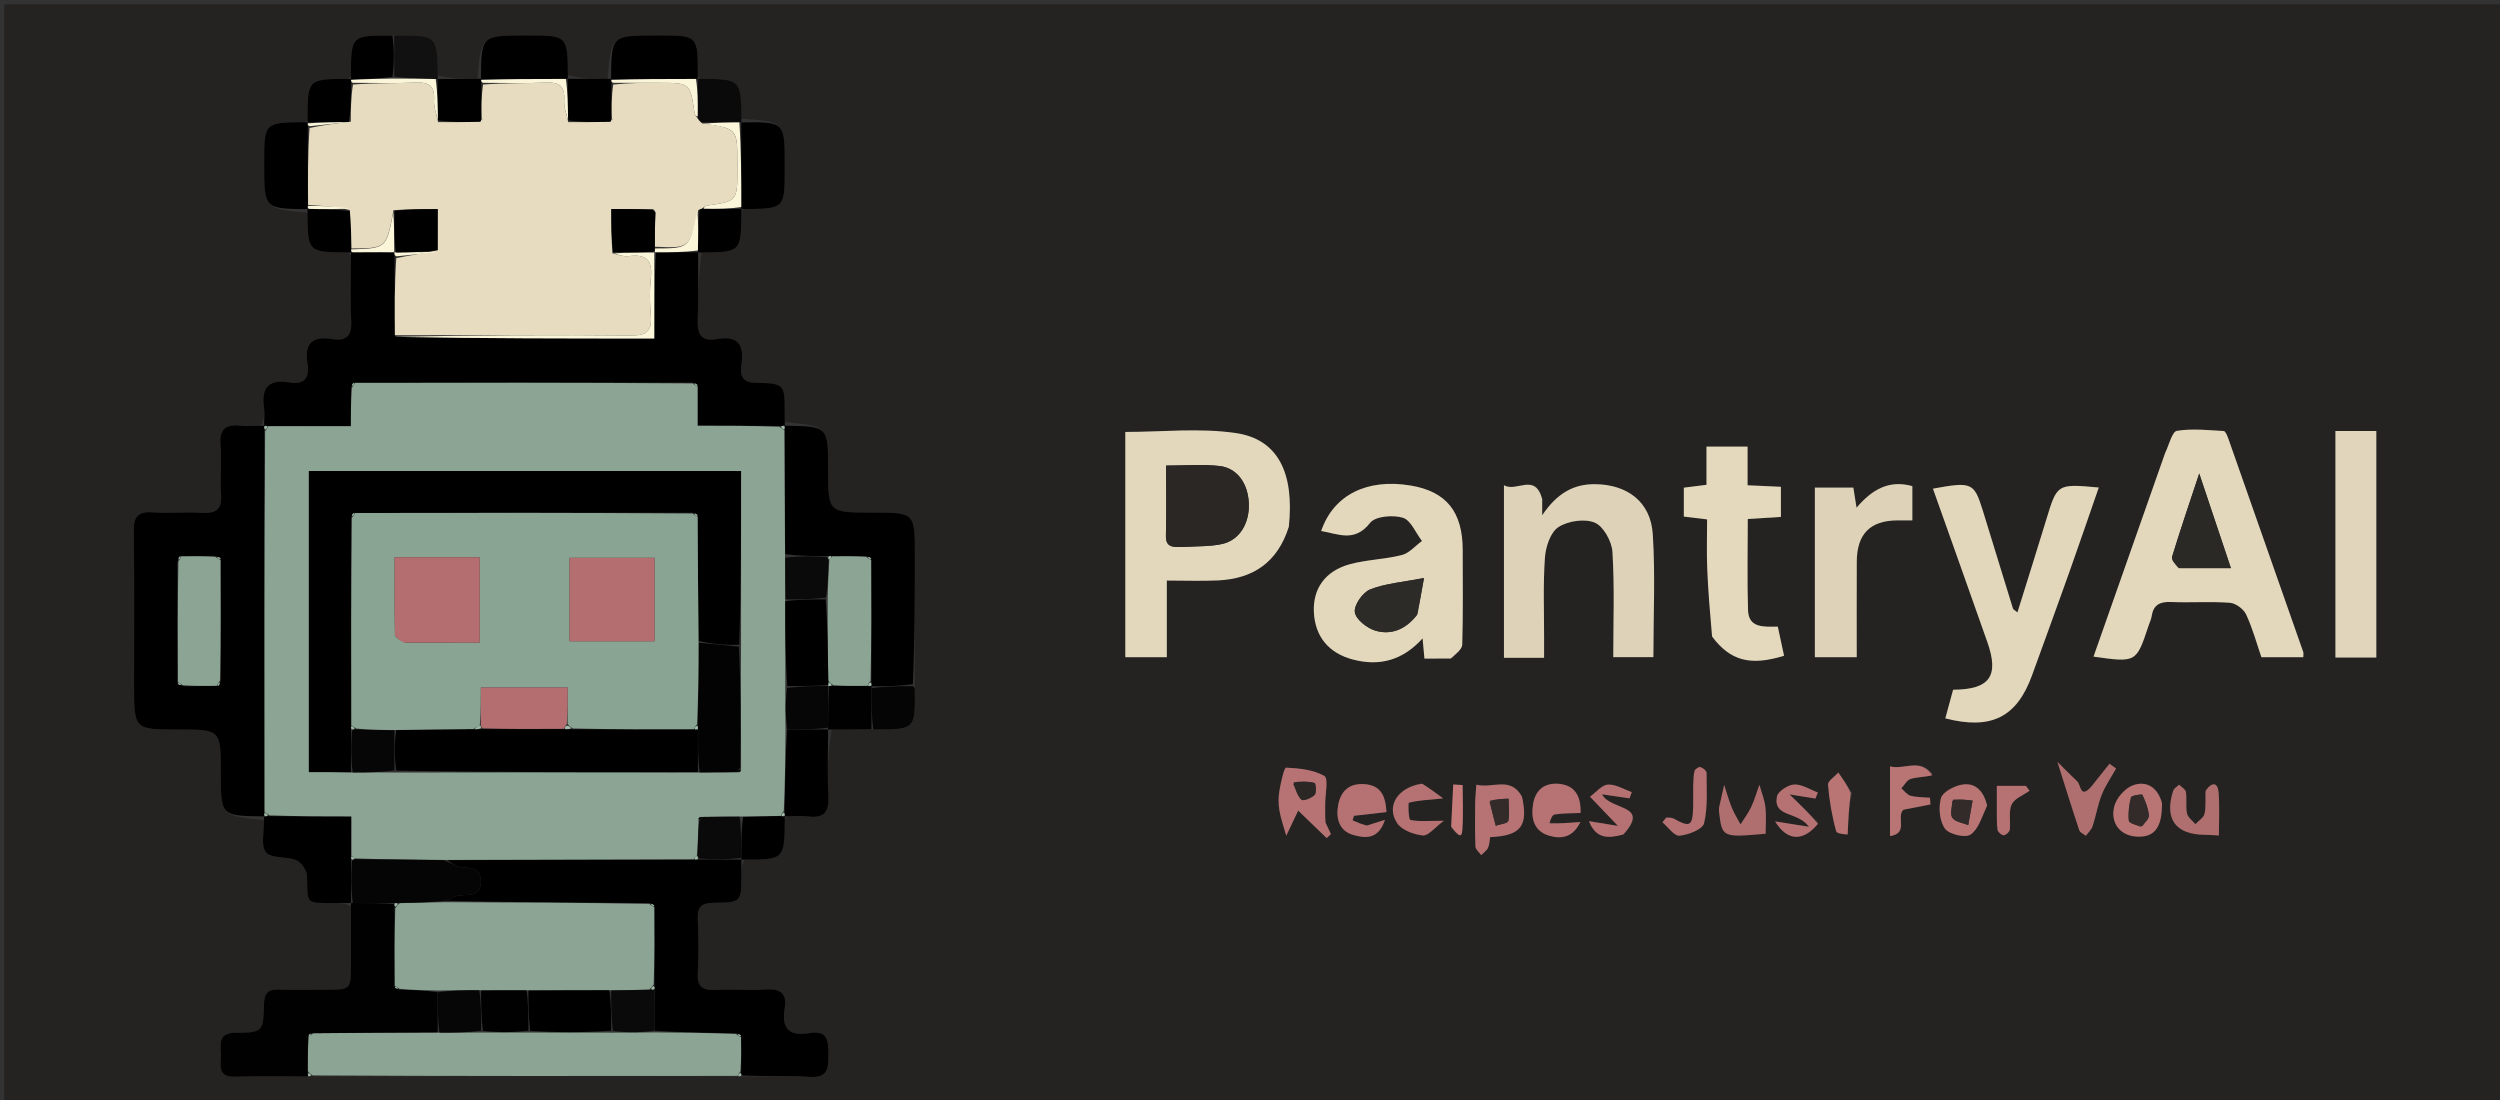 <svg version="1.1" id="Layer_1" xmlns="http://www.w3.org/2000/svg" xmlns:xlink="http://www.w3.org/1999/xlink" x="0px" y="0px"
	 width="100%" viewBox="0 0 634 279" enable-background="new 0 0 634 279" xml:space="preserve">
<rect x="0" y="0" width="634" height="279" fill="#333333" stroke="none"/>
<path fill="#252321" opacity="1" stroke="none" 
	d="
M477,280 
	C318.043,280 159.587,280 1.065,280 
	C1.065,187.069 1.065,94.138 1.065,1.103 
	C212.333,1.103 423.667,1.103 634.978,1.103 
	C634.978,94.08 634.978,187.04 634.978,280 
	C582.471,280 529.985,280 477,280 
M99.052,9.01 
	C89.049,8.973 89.049,8.973 88.989,18.999 
	C88.987,19.325 88.977,19.651 88.052,19.991 
	C78.05,20.018 78.05,20.018 77.989,29.996 
	C77.987,30.322 77.978,30.648 77.053,30.99 
	C67,31.02 67,31.02 67,41.223 
	C67,41.388 67,41.553 67,41.717 
	C67,52.937 67,52.937 77.989,53.946 
	C78.025,63.954 78.025,63.954 87.994,64.011 
	C88.32,64.013 88.646,64.021 88.989,64.961 
	C88.992,70.422 88.782,75.894 89.072,81.34 
	C89.274,85.138 87.849,86.587 84.23,85.986 
	C79.236,85.158 77.116,87.072 77.982,92.176 
	C78.583,95.718 77.248,97.645 73.403,96.987 
	C68.103,96.081 66.187,98.361 66.964,103.499 
	C67.183,104.953 66.974,106.472 66.044,107.985 
	C64.382,107.99 62.701,108.157 61.061,107.967 
	C57.251,107.525 55.582,108.799 55.925,112.91 
	C56.268,117.036 55.766,121.231 56.067,125.365 
	C56.35,129.243 54.763,130.287 51.158,130.059 
	C47.02,129.798 42.836,130.224 38.701,129.933 
	C34.911,129.668 33.87,131.093 33.925,134.772 
	C34.119,147.734 34,160.701 34,173.666 
	C34,185.001 34,185.001 45.098,185.001 
	C56,185.001 56,185.001 56,196.032 
	C56,206.909 56,206.909 66.985,207.956 
	C67.039,210.756 66.06,214.381 67.446,216.12 
	C68.766,217.777 72.707,217.109 75.196,218.168 
	C76.469,218.71 77.841,220.779 77.872,222.186 
	C78.033,229.549 77.371,228.964 85.032,229 
	C86.352,229.007 87.672,229.006 88.996,229.945 
	C88.997,234.764 89,239.583 88.998,244.403 
	C88.994,250.989 88.992,250.991 82.638,250.997 
	C78.65,251.001 74.657,251.117 70.674,250.962 
	C67.815,250.851 67.012,252.065 66.941,254.791 
	C66.763,261.628 66.642,261.88 59.759,261.907 
	C55.442,261.924 55.887,264.554 56.026,267.197 
	C56.16,269.743 54.778,273.196 59.661,273.043 
	C65.803,272.85 71.957,272.983 78.532,272.944 
	C78.532,272.944 78.942,272.82 79.878,272.959 
	C115.601,272.921 151.325,272.882 187.476,272.971 
	C187.476,272.971 187.923,272.983 188.87,272.992 
	C194.357,272.995 199.864,272.711 205.324,273.091 
	C209.764,273.399 210.093,271.168 210.078,267.706 
	C210.063,264.208 210.085,261.17 205.248,262.005 
	C200.217,262.873 198.116,260.895 198.987,255.786 
	C199.607,252.149 198.136,250.67 194.32,250.931 
	C190.017,251.226 185.672,250.853 181.358,251.047 
	C178.228,251.187 176.777,250.287 176.946,246.878 
	C177.177,242.234 177.149,237.564 176.953,232.916 
	C176.822,229.789 178.12,228.974 181.058,228.94 
	C188,228.858 187.999,228.725 188.002,221.993 
	C188.002,220.662 188.002,219.332 188.925,218.002 
	C198.927,218 198.927,218 199.017,208.022 
	C199.02,207.696 199.035,207.37 199.961,207.017 
	C201.604,207.012 203.272,206.821 204.885,207.037 
	C209.079,207.601 210.298,205.788 210.079,201.759 
	C209.775,196.19 210.005,190.592 210.918,185.001 
	C214.276,184.982 217.633,184.962 221.914,184.983 
	C232.1,185.039 232.1,185.039 231.983,174.969 
	C231.979,174.642 231.957,174.316 231.98,173.054 
	C231.987,162.272 231.997,151.49 232.001,140.708 
	C232.005,129.999 232.002,129.999 221.318,129.999 
	C210.002,129.999 210.002,129.999 210.002,118.927 
	C210.002,108.107 210.002,108.107 199.018,107.039 
	C199.013,106.212 199.004,105.384 199.003,104.557 
	C198.992,97.431 198.996,97.21 191.675,97.085 
	C187.833,97.02 187.674,94.844 188.046,92.248 
	C188.759,87.271 186.969,85.074 181.841,85.991 
	C177.718,86.728 176.767,84.646 176.938,80.913 
	C177.196,75.298 177.023,69.663 177.951,64.012 
	C187.92,63.978 187.92,63.978 188.011,54.011 
	C188.014,53.685 188.028,53.359 188.954,53.011 
	C199.003,52.973 199.003,52.973 199.003,42.785 
	C199.003,42.456 199.003,42.126 199.003,41.797 
	C199.003,30.892 199.003,30.892 188.028,30.109 
	C187.933,20.113 187.933,20.113 177.946,19.975 
	C177.618,19.971 177.291,19.952 176.988,19.025 
	C177.033,8.999 177.033,8.999 167.258,8.999 
	C166.929,8.999 166.599,8.999 166.27,8.999 
	C155.062,8.999 155.062,8.999 154.066,19.99 
	C150.722,19.98 147.379,19.97 144.014,19.042 
	C143.974,8.999 143.974,8.999 133.773,8.999 
	C133.608,8.999 133.443,8.999 133.278,8.999 
	C122.061,8.999 122.061,8.999 121.067,19.99 
	C117.729,20.013 114.392,20.036 111.031,19.124 
	C110.93,8.917 110.93,8.917 100.459,9.026 
	C100.296,9.028 100.132,9.034 99.052,9.01 
M548.952,115.321 
	C542.947,132.367 536.943,149.413 530.916,166.52 
	C541.769,168.057 541.769,168.057 544.89,158.631 
	C545.151,157.843 545.539,157.076 545.661,156.268 
	C546.096,153.396 547.734,152.555 550.543,152.669 
	C555.529,152.872 560.547,152.5 565.515,152.866 
	C566.986,152.975 568.976,154.452 569.614,155.822 
	C571.267,159.366 572.299,163.2 573.495,166.673 
	C577.352,166.673 580.728,166.673 584.116,166.673 
	C584.116,166.006 584.206,165.648 584.104,165.356 
	C577.797,147.338 571.48,129.324 565.137,111.319 
	C564.874,110.573 564.386,109.336 563.946,109.311 
	C559.98,109.084 555.929,108.636 552.067,109.263 
	C550.844,109.462 550.115,112.702 548.952,115.321 
M326.926,133.205 
	C328.276,119.871 324.078,111.378 313.374,109.817 
	C304.199,108.48 294.674,109.54 285.377,109.54 
	C285.377,128.68 285.377,147.712 285.377,166.674 
	C288.936,166.674 292.164,166.674 295.906,166.674 
	C295.906,160.106 295.906,153.862 295.906,147.229 
	C300.58,147.229 304.733,147.389 308.871,147.195 
	C317.72,146.781 323.977,142.693 326.926,133.205 
M502.647,128.826 
	C500.618,122.393 499.953,122.118 490.194,123.927 
	C494.812,136.938 499.436,149.88 503.995,162.845 
	C507.025,171.462 504.625,174.859 495.305,174.918 
	C494.657,177.3 493.993,179.74 493.33,182.178 
	C505.003,185.189 511.472,181.86 515.317,171.283 
	C518.49,162.552 521.674,153.824 524.789,145.071 
	C527.308,137.994 529.731,130.883 532.25,123.633 
	C521.666,122.67 521.701,122.68 518.953,131.715 
	C516.578,139.523 514.112,147.304 511.622,155.303 
	C510.959,154.747 510.567,154.585 510.486,154.326 
	C507.928,146.089 505.4,137.842 502.647,128.826 
M368.353,167.01 
	C369.217,165.828 370.794,164.667 370.828,163.462 
	C371.052,155.477 370.953,147.484 370.942,139.493 
	C370.929,129.777 366.799,124.655 357.774,123.134 
	C346.693,121.268 338.165,125.513 335.049,134.661 
	C339.436,135.419 343.544,137.612 347.449,132.602 
	C348.766,130.913 353.246,130.533 355.754,131.293 
	C357.782,131.907 359.021,135.129 360.61,137.195 
	C358.921,138.424 357.391,140.277 355.51,140.757 
	C351.185,141.86 346.583,141.911 342.288,143.093 
	C336.025,144.818 332.938,149.322 333.195,155.172 
	C333.469,161.428 336.966,165.656 343.147,167.271 
	C349.95,169.049 355.811,167.4 360.766,161.893 
	C360.952,163.919 361.081,165.34 361.234,167.013 
	C363.458,167.013 365.439,167.013 368.353,167.01 
M391.1,126.18 
	C389.242,119.786 384.665,124.911 381.405,123.062 
	C381.405,138.151 381.405,152.38 381.405,166.816 
	C384.784,166.816 387.893,166.816 391.58,166.816 
	C391.58,165.09 391.577,163.469 391.581,161.848 
	C391.6,155.025 391.308,148.179 391.796,141.389 
	C391.992,138.661 393.203,134.976 395.213,133.673 
	C397.637,132.102 401.879,131.47 404.442,132.549 
	C406.652,133.479 408.751,137.308 408.917,139.979 
	C409.467,148.87 409.125,157.818 409.125,166.651 
	C413.014,166.651 416.238,166.651 419.301,166.651 
	C419.301,155.987 419.81,145.665 419.139,135.421 
	C418.605,127.249 412.675,122.877 404.54,122.787 
	C398.981,122.726 394.817,125.166 391.101,130.667 
	C391.101,128.523 391.101,127.746 391.1,126.18 
M434.343,161.773 
	C438.804,167.595 443.9,168.943 452.435,166.298 
	C451.91,163.85 451.376,161.362 450.85,158.91 
	C447.097,158.976 443.438,159.235 443.299,154.705 
	C443.065,147.092 443.235,139.466 443.235,131.617 
	C446.31,131.424 448.926,131.26 451.637,131.09 
	C451.637,128.498 451.637,126.099 451.637,123.452 
	C448.772,123.32 446.182,123.201 443.186,123.063 
	C443.186,119.585 443.186,116.49 443.186,113.265 
	C439.533,113.265 436.331,113.265 432.763,113.265 
	C432.763,116.721 432.763,119.835 432.763,122.946 
	C430.632,123.216 428.868,123.44 427.019,123.674 
	C427.019,126.246 427.019,128.539 427.019,131.007 
	C428.961,131.241 430.732,131.454 432.92,131.718 
	C432.92,135.956 432.784,140.094 432.954,144.219 
	C433.184,149.83 433.649,155.431 434.343,161.773 
M592.264,146.5 
	C592.264,153.254 592.264,160.008 592.264,166.744 
	C596.18,166.744 599.429,166.744 602.634,166.744 
	C602.634,147.326 602.634,128.183 602.634,109.299 
	C599.014,109.299 595.78,109.299 592.264,109.299 
	C592.264,121.624 592.264,133.562 592.264,146.5 
M460.25,159.402 
	C460.25,161.842 460.25,164.282 460.25,166.668 
	C464.124,166.668 467.355,166.668 470.868,166.668 
	C470.868,158.348 470.836,150.382 470.878,142.416 
	C470.915,135.379 474.295,132.005 481.221,131.968 
	C482.471,131.961 483.722,131.967 484.972,131.967 
	C484.972,128.732 484.972,125.965 484.972,123.277 
	C479.033,121.619 474.719,124.162 470.82,128.749 
	C470.454,126.442 470.226,125.008 470.01,123.651 
	C466.694,123.651 463.645,123.651 460.251,123.651 
	C460.251,135.506 460.251,146.967 460.25,159.402 
M336.009,208.3 
	C336.031,206.826 336.07,205.352 336.071,203.878 
	C336.073,201.416 336.939,197.41 335.866,196.793 
	C333.087,195.195 329.461,194.827 326.141,194.677 
	C325.65,194.655 324.814,198.455 324.457,200.542 
	C324.18,202.158 324.178,203.898 324.457,205.513 
	C324.833,207.691 325.596,209.802 326.193,211.942 
	C327.085,210.065 327.978,208.188 329.221,205.572 
	C331.597,207.865 334.02,210.203 336.443,212.541 
	C336.804,212.203 337.165,211.864 337.526,211.525 
	C337.12,210.671 336.714,209.817 336.009,208.3 
M385.851,201.672 
	C382.988,196.728 378.443,200.081 374.404,198.984 
	C374.281,200.838 374.115,202.285 374.102,203.733 
	C374.068,207.387 374.021,211.044 374.178,214.691 
	C374.211,215.434 375.117,216.139 375.621,216.861 
	C376.218,216.254 377.015,215.74 377.359,215.013 
	C377.753,214.182 377.745,213.16 377.901,212.286 
	C385.647,211.972 387.63,209.507 385.851,201.672 
M392.659,208.525 
	C393.187,207.837 393.636,206.652 394.259,206.552 
	C396.327,206.219 398.458,206.276 400.831,206.172 
	C400.959,201.803 399.345,199.172 395.406,198.784 
	C391.795,198.429 389.337,200.251 388.768,204.041 
	C388.219,207.696 389.058,210.854 392.971,211.965 
	C396.083,212.85 398.948,212.302 400.783,208.463 
	C397.768,208.697 395.502,208.872 392.659,208.525 
M346.272,209.477 
	C345.187,208.996 344.103,208.514 343.018,208.033 
	C343.133,207.649 343.247,207.266 343.362,206.883 
	C346.047,206.578 348.733,206.274 351.609,205.948 
	C351.393,201.797 350.149,199.11 345.924,198.849 
	C342.073,198.611 339.975,200.706 339.344,204.224 
	C338.731,207.644 339.663,210.803 343.315,211.785 
	C346.187,212.556 349.569,213.011 351.224,207.908 
	C349.334,208.515 348.199,208.879 346.272,209.477 
M559.276,200.945 
	C559.239,202.768 559.47,204.653 559.06,206.388 
	C558.824,207.391 557.554,208.149 556.749,209.018 
	C556.009,208.114 554.842,207.303 554.624,206.288 
	C554.248,204.539 554.623,202.638 554.347,200.853 
	C554.241,200.161 553.224,199.609 552.621,198.994 
	C552.105,199.509 551.312,199.935 551.114,200.552 
	C548.825,207.698 551.728,211.665 559.176,211.704 
	C560.133,211.709 561.09,211.799 562.705,211.885 
	C562.705,208.051 562.929,204.439 562.626,200.873 
	C562.424,198.494 561.016,198.15 559.276,200.945 
M490.215,196.294 
	C486.992,192.083 482.946,195.307 479.305,194.357 
	C479.305,200.653 479.305,206.215 479.305,212.034 
	C484.158,211.302 480.777,207.135 482.715,205.346 
	C484.928,204.913 487.246,204.461 489.563,204.008 
	C489.522,203.441 489.481,202.875 489.441,202.308 
	C487.793,202.162 486.095,202.207 484.516,201.796 
	C483.636,201.567 482.954,200.577 482.183,199.931 
	C482.954,199.103 483.588,197.833 484.524,197.545 
	C486.21,197.027 488.076,197.097 490.215,196.294 
M530.248,199.667 
	C527.522,202.78 527.748,199.046 526.79,198.151 
	C525.353,196.811 523.98,195.402 521.76,193.214 
	C523.934,200.08 525.558,205.337 527.307,210.552 
	C527.504,211.141 528.407,211.494 528.983,211.956 
	C529.569,211.137 530.396,210.398 530.696,209.485 
	C531.555,206.875 531.98,204.107 532.994,201.568 
	C533.928,199.232 535.404,197.112 536.641,194.897 
	C536.086,194.494 535.53,194.092 534.974,193.689 
	C533.531,195.481 532.088,197.273 530.248,199.667 
M435.943,206.223 
	C436.734,212.402 436.734,212.402 447.759,211.438 
	C447.759,209.217 447.962,206.914 447.697,204.665 
	C447.471,202.746 446.708,200.89 446.182,199.006 
	C445.502,200.897 444.951,202.849 444.101,204.66 
	C443.375,206.21 442.306,207.599 441.389,209.059 
	C440.635,207.63 439.76,206.25 439.156,204.76 
	C438.404,202.903 437.876,200.956 437.251,199.047 
	C436.814,200.974 436.376,202.899 435.946,204.827 
	C435.911,204.985 435.942,205.158 435.943,206.223 
M461.126,208.513 
	C458.916,206.376 456.706,204.239 453.833,201.462 
	C456.316,201.86 458.356,202.188 460.397,202.515 
	C460.6,201.999 460.804,201.484 461.007,200.968 
	C459,200.228 456.96,198.853 454.994,198.951 
	C453.428,199.028 450.87,200.701 450.625,202.015 
	C449.63,207.351 455.858,205.665 458.738,209.661 
	C455.198,209.103 452.881,208.737 450.159,208.307 
	C453.253,213.339 457.252,213.516 461.126,208.513 
M411.981,211.447 
	C418.62,203.909 408.445,205.642 406.268,201.436 
	C409.205,201.866 411.227,202.163 413.249,202.459 
	C413.439,201.934 413.629,201.409 413.819,200.884 
	C411.798,200.181 409.736,198.848 407.769,198.976 
	C406.194,199.077 404.734,200.953 403.223,202.042 
	C405.365,204.281 407.506,206.52 410.303,209.444 
	C407.807,209.038 405.651,208.687 402.953,208.248 
	C404.81,212.905 407.979,212.605 411.981,211.447 
M548.182,203.269 
	C547.126,199.498 544.217,197.965 540.949,199.139 
	C538.93,199.864 536.738,202.351 536.189,204.456 
	C535.072,208.738 537.735,211.878 541.698,212.152 
	C546.313,212.472 548.351,209.985 548.182,203.269 
M503.903,203.892 
	C503.035,200.592 500.952,198.37 497.51,198.988 
	C495.527,199.345 492.675,200.846 492.231,202.405 
	C491.557,204.777 491.859,208.193 493.221,210.127 
	C494.242,211.577 498.367,212.561 499.712,211.661 
	C501.767,210.286 502.616,207.108 503.903,203.892 
M360.325,198.687 
	C354.525,199.618 351.418,204.38 354.315,208.743 
	C355.494,210.518 358.528,211.643 360.835,211.868 
	C362.234,212.005 363.857,209.852 366.163,208.149 
	C362.188,208.149 359.84,208.41 357.652,207.932 
	C357.209,207.835 357.039,203.627 357.313,203.557 
	C359.71,202.949 362.236,202.85 365.981,202.474 
	C364.04,201.038 362.535,199.924 360.325,198.687 
M429.393,199.803 
	C429.393,201.466 429.435,203.13 429.383,204.791 
	C429.233,209.566 428.595,209.895 424.394,207.568 
	C423.895,207.291 423.181,207.402 422.567,207.333 
	C422.242,207.734 421.916,208.134 421.591,208.535 
	C423.037,209.749 424.591,212.062 425.906,211.934 
	C428.162,211.714 431.771,210.335 432.146,208.793 
	C433.142,204.703 432.768,200.267 432.78,195.969 
	C432.781,195.462 431.856,194.73 431.224,194.529 
	C430.848,194.409 429.874,195.033 429.751,195.481 
	C429.452,196.578 429.492,197.767 429.393,199.803 
M469.725,200.97 
	C468.552,199.287 467.378,197.603 466.205,195.92 
	C465.282,196.956 463.508,198.062 463.586,199.016 
	C463.911,202.988 464.591,206.971 465.654,210.808 
	C465.853,211.528 468.402,211.596 468.561,211.636 
	C468.745,207.666 468.894,204.459 469.725,200.97 
M506.394,205.479 
	C506.43,207.141 506.332,208.823 506.576,210.455 
	C506.66,211.013 507.607,211.835 508.143,211.823 
	C508.688,211.811 509.611,210.966 509.678,210.403 
	C509.931,208.265 509.325,205.826 510.162,204.017 
	C510.871,202.485 513.126,201.669 514.698,200.535 
	C514.383,200.124 514.069,199.714 513.754,199.303 
	C511.448,199.303 509.142,199.303 506.394,199.303 
	C506.394,201.29 506.394,202.929 506.394,205.479 
M368.024,210.083 
	C370.089,212.344 370.703,212.407 370.842,210.517 
	C371.12,206.728 370.925,202.904 370.925,199.095 
	C370.129,199.043 369.333,198.991 368.537,198.939 
	C368.36,202.35 368.182,205.76 368.024,210.083 
z"/>
<path fill="#000000" opacity="1" stroke="none" 
	d="
M66.961,107.962 
	C66.974,106.472 67.183,104.953 66.964,103.499 
	C66.187,98.361 68.103,96.081 73.403,96.987 
	C77.248,97.645 78.583,95.718 77.982,92.176 
	C77.116,87.072 79.236,85.158 84.23,85.986 
	C87.849,86.587 89.274,85.138 89.072,81.34 
	C88.782,75.894 88.992,70.422 88.998,64.475 
	C89.008,63.99 89.046,63.954 89.502,63.978 
	C93.328,63.978 96.699,63.954 100.037,64.198 
	C100.048,64.641 100.091,64.816 100.058,65.454 
	C100.032,72.281 100.083,78.645 100.255,85.43 
	C122.221,85.85 144.065,85.85 165.93,85.85 
	C165.93,78.204 165.93,71.069 166.391,63.967 
	C170.222,63.987 173.591,63.974 176.979,63.98 
	C176.997,63.998 177.033,64.036 177.033,64.036 
	C177.023,69.663 177.196,75.298 176.938,80.913 
	C176.767,84.646 177.718,86.728 181.841,85.991 
	C186.969,85.074 188.759,87.271 188.046,92.248 
	C187.674,94.844 187.833,97.02 191.675,97.085 
	C198.996,97.21 198.992,97.431 199.003,104.557 
	C199.004,105.384 199.013,106.212 199.02,107.509 
	C199.022,107.98 198.998,108.002 198.752,107.987 
	C198.505,107.972 198.024,108.087 197.558,108.023 
	C190.51,107.96 183.929,107.96 176.913,107.96 
	C176.913,104.229 176.913,101.103 176.931,97.707 
	C176.641,97.321 176.333,97.205 175.558,97.027 
	C146.719,97.011 118.347,97.056 89.71,97.083 
	C89.333,97.367 89.221,97.668 89.046,98.426 
	C88.983,101.809 88.983,104.736 88.983,108.092 
	C81.554,108.092 74.767,108.092 67.739,108.034 
	C67.499,107.977 67.005,108.005 66.993,107.994 
	C66.982,107.984 66.961,107.962 66.961,107.962 
z"/>
<path fill="#000000" opacity="1" stroke="none" 
	d="
M66.96,207.038 
	C56,206.909 56,206.909 56,196.032 
	C56,185.001 56,185.001 45.098,185.001 
	C34,185.001 34,185.001 34,173.666 
	C34,160.701 34.119,147.734 33.925,134.772 
	C33.87,131.093 34.911,129.668 38.701,129.933 
	C42.836,130.224 47.02,129.798 51.158,130.059 
	C54.763,130.287 56.35,129.243 56.067,125.365 
	C55.766,121.231 56.268,117.036 55.925,112.91 
	C55.582,108.799 57.251,107.525 61.061,107.967 
	C62.701,108.157 64.382,107.99 66.502,107.973 
	C66.961,107.962 66.982,107.984 66.98,108.241 
	C66.979,108.498 67.103,108.975 67.041,109.442 
	C67.02,141.946 67.062,173.984 67.041,206.262 
	C66.978,206.502 67.004,206.996 66.993,207.007 
	C66.982,207.017 66.96,207.038 66.96,207.038 
M46.871,174.036 
	C49.587,173.998 52.304,173.959 55.568,173.956 
	C55.686,173.644 55.804,173.333 56.046,172.088 
	C56.005,162.052 55.964,152.016 55.957,141.433 
	C55.645,141.315 55.334,141.197 54.124,140.958 
	C51.408,141.004 48.692,141.05 45.443,141.062 
	C45.331,141.365 45.218,141.668 44.979,142.905 
	C45.021,152.945 45.063,162.986 45.064,173.559 
	C45.367,173.674 45.67,173.789 46.871,174.036 
z"/>
<path fill="#000000" opacity="1" stroke="none" 
	d="
M188.002,218.002 
	C188.002,219.332 188.002,220.662 188.002,221.993 
	C187.999,228.725 188,228.858 181.058,228.94 
	C178.12,228.974 176.822,229.789 176.953,232.916 
	C177.149,237.564 177.177,242.234 176.946,246.878 
	C176.777,250.287 178.228,251.187 181.358,251.047 
	C185.672,250.853 190.017,251.226 194.32,250.931 
	C198.136,250.67 199.607,252.149 198.987,255.786 
	C198.116,260.895 200.217,262.873 205.248,262.005 
	C210.085,261.17 210.063,264.208 210.078,267.706 
	C210.093,271.168 209.764,273.399 205.324,273.091 
	C199.864,272.711 194.357,272.995 188.425,272.748 
	C187.98,272.504 187.884,272.031 187.962,271.584 
	C188.002,268.418 187.962,265.699 187.94,262.707 
	C187.645,262.315 187.334,262.197 186.555,262.019 
	C179.398,261.909 172.707,261.861 166.01,261.364 
	C165.992,257.586 165.981,254.255 166.001,250.695 
	C166.034,250.468 165.921,250.021 165.983,249.555 
	C166.005,242.72 165.964,236.35 165.94,229.707 
	C165.645,229.315 165.334,229.197 164.555,229.018 
	C147.063,228.903 130.037,228.849 113.122,228.433 
	C114.43,227.715 115.613,227.111 116.823,227.051 
	C119.409,226.922 122.035,227.114 121.963,223.371 
	C121.898,219.963 119.468,220.179 117.069,219.919 
	C115.671,219.768 114.361,218.804 113.475,218.147 
	C134.633,218.031 155.327,217.973 176.245,217.973 
	C176.47,218.031 176.93,217.972 177.392,217.98 
	C181.236,217.991 184.617,217.994 187.999,217.999 
	C188,218 188.002,218.002 188.002,218.002 
z"/>
<path fill="#E3D7BC" opacity="1" stroke="none" 
	d="
M549.056,114.935 
	C550.115,112.702 550.844,109.462 552.067,109.263 
	C555.929,108.636 559.98,109.084 563.946,109.311 
	C564.386,109.336 564.874,110.573 565.137,111.319 
	C571.48,129.324 577.797,147.338 584.104,165.356 
	C584.206,165.648 584.116,166.006 584.116,166.673 
	C580.728,166.673 577.352,166.673 573.495,166.673 
	C572.299,163.2 571.267,159.366 569.614,155.822 
	C568.976,154.452 566.986,152.975 565.515,152.866 
	C560.547,152.5 555.529,152.872 550.543,152.669 
	C547.734,152.555 546.096,153.396 545.661,156.268 
	C545.539,157.076 545.151,157.843 544.89,158.631 
	C541.769,168.057 541.769,168.057 530.916,166.52 
	C536.943,149.413 542.947,132.367 549.056,114.935 
M552.935,144.074 
	C556.991,144.074 561.047,144.074 565.757,144.074 
	C563.018,135.895 560.57,128.583 557.724,120.086 
	C555.11,127.991 552.866,134.557 550.845,141.191 
	C550.611,141.957 551.615,143.101 552.935,144.074 
z"/>
<path fill="#E3D7BC" opacity="1" stroke="none" 
	d="
M326.845,133.596 
	C323.977,142.693 317.72,146.781 308.871,147.195 
	C304.733,147.389 300.58,147.229 295.906,147.229 
	C295.906,153.862 295.906,160.106 295.906,166.674 
	C292.164,166.674 288.936,166.674 285.377,166.674 
	C285.377,147.712 285.377,128.68 285.377,109.54 
	C294.674,109.54 304.199,108.48 313.374,109.817 
	C324.078,111.378 328.276,119.871 326.845,133.596 
M300.569,138.704 
	C303.713,138.48 306.942,138.63 309.981,137.942 
	C314.41,136.939 316.949,132.599 316.694,127.511 
	C316.446,122.578 313.755,118.702 309.285,118.184 
	C304.925,117.678 300.462,118.074 295.718,118.074 
	C295.718,124.222 295.817,130.031 295.678,135.834 
	C295.602,138.998 297.609,138.744 300.569,138.704 
z"/>
<path fill="#8BA493" opacity="1" stroke="none" 
	d="
M187.923,262.981 
	C187.962,265.699 188.002,268.418 187.778,271.667 
	C187.289,272.362 187.134,272.578 187.048,272.844 
	C151.325,272.882 115.601,272.921 79.32,272.721 
	C78.607,272.268 78.403,272.12 78.07,271.59 
	C78.028,268.42 78.068,265.697 78.307,262.889 
	C78.759,262.632 78.916,262.396 79.442,262.03 
	C90.269,261.909 100.63,261.854 111.445,261.866 
	C115.269,261.888 118.639,261.843 122.466,261.857 
	C126.616,261.874 130.309,261.833 134.467,261.854 
	C141.616,261.881 148.301,261.846 155.442,261.877 
	C159.27,261.9 162.643,261.856 166.015,261.812 
	C172.707,261.861 179.398,261.909 186.635,262.23 
	C187.359,262.768 187.607,262.928 187.923,262.981 
z"/>
<path fill="#E2D6BB" opacity="1" stroke="none" 
	d="
M502.757,129.211 
	C505.4,137.842 507.928,146.089 510.486,154.326 
	C510.567,154.585 510.959,154.747 511.622,155.303 
	C514.112,147.304 516.578,139.523 518.953,131.715 
	C521.701,122.68 521.666,122.67 532.25,123.633 
	C529.731,130.883 527.308,137.994 524.789,145.071 
	C521.674,153.824 518.49,162.552 515.317,171.283 
	C511.472,181.86 505.003,185.189 493.33,182.178 
	C493.993,179.74 494.657,177.3 495.305,174.918 
	C504.625,174.859 507.025,171.462 503.995,162.845 
	C499.436,149.88 494.812,136.938 490.194,123.927 
	C499.953,122.118 500.618,122.393 502.757,129.211 
z"/>
<path fill="#E3D7BC" opacity="1" stroke="none" 
	d="
M367.886,167.011 
	C365.439,167.013 363.458,167.013 361.234,167.013 
	C361.081,165.34 360.952,163.919 360.766,161.893 
	C355.811,167.4 349.95,169.049 343.147,167.271 
	C336.966,165.656 333.469,161.428 333.195,155.172 
	C332.938,149.322 336.025,144.818 342.288,143.093 
	C346.583,141.911 351.185,141.86 355.51,140.757 
	C357.391,140.277 358.921,138.424 360.61,137.195 
	C359.021,135.129 357.782,131.907 355.754,131.293 
	C353.246,130.533 348.766,130.913 347.449,132.602 
	C343.544,137.612 339.436,135.419 335.049,134.661 
	C338.165,125.513 346.693,121.268 357.774,123.134 
	C366.799,124.655 370.929,129.777 370.942,139.493 
	C370.953,147.484 371.052,155.477 370.828,163.462 
	C370.794,164.667 369.217,165.828 367.886,167.011 
M359.495,155.735 
	C359.998,152.912 360.501,150.088 361.124,146.59 
	C355.835,147.617 351.42,147.931 347.487,149.474 
	C345.598,150.215 343.34,153.45 343.582,155.239 
	C343.83,157.069 346.698,159.323 348.84,159.946 
	C352.713,161.072 356.396,159.742 359.495,155.735 
z"/>
<path fill="#DED2B8" opacity="1" stroke="none" 
	d="
M391.1,126.574 
	C391.101,127.746 391.101,128.523 391.101,130.667 
	C394.817,125.166 398.981,122.726 404.54,122.787 
	C412.675,122.877 418.605,127.249 419.139,135.421 
	C419.81,145.665 419.301,155.987 419.301,166.651 
	C416.238,166.651 413.014,166.651 409.125,166.651 
	C409.125,157.818 409.467,148.87 408.917,139.979 
	C408.751,137.308 406.652,133.479 404.442,132.549 
	C401.879,131.47 397.637,132.102 395.213,133.673 
	C393.203,134.976 391.992,138.661 391.796,141.389 
	C391.308,148.179 391.6,155.025 391.581,161.848 
	C391.577,163.469 391.58,165.09 391.58,166.816 
	C387.893,166.816 384.784,166.816 381.405,166.816 
	C381.405,152.38 381.405,138.151 381.405,123.062 
	C384.665,124.911 389.242,119.786 391.1,126.574 
z"/>
<path fill="#000000" opacity="1" stroke="none" 
	d="
M199.033,107.968 
	C210.002,108.107 210.002,108.107 210.002,118.927 
	C210.002,129.999 210.002,129.999 221.318,129.999 
	C232.002,129.999 232.005,129.999 232.001,140.708 
	C231.997,151.49 231.987,162.272 231.511,173.525 
	C227.721,174.023 224.399,174.049 221.052,174.048 
	C221.025,174.022 220.971,173.971 221.007,173.731 
	C221.043,173.491 220.926,173.02 220.987,172.553 
	C221.006,162.051 220.964,152.016 220.94,141.707 
	C220.645,141.315 220.334,141.197 219.573,141.019 
	C216.408,141.004 213.692,141.05 210.76,141.042 
	C210.542,140.987 210.097,141.04 209.637,141.03 
	C205.853,141.008 202.529,140.995 199.147,140.519 
	C199.031,129.696 198.974,119.337 198.974,108.737 
	C199.031,108.496 198.998,108.002 198.998,108.002 
	C198.998,108.002 199.022,107.98 199.033,107.968 
z"/>
<path fill="#010101" opacity="1" stroke="none" 
	d="
M78.107,262.973 
	C78.068,265.697 78.028,268.42 78.02,271.823 
	C78.051,272.502 78.105,272.975 78.105,272.975 
	C71.957,272.983 65.803,272.85 59.661,273.043 
	C54.778,273.196 56.16,269.743 56.026,267.197 
	C55.887,264.554 55.442,261.924 59.759,261.907 
	C66.642,261.88 66.763,261.628 66.941,254.791 
	C67.012,252.065 67.815,250.851 70.674,250.962 
	C74.657,251.117 78.65,251.001 82.638,250.997 
	C88.992,250.991 88.994,250.989 88.998,244.403 
	C89,239.583 88.997,234.764 88.999,229.471 
	C89.002,228.998 89.01,228.988 89.468,228.993 
	C93.311,229.007 96.695,229.017 100.036,229.265 
	C99.992,229.502 100.107,229.971 100.044,230.438 
	C100.023,237.279 100.065,243.653 100.087,250.293 
	C100.369,250.674 100.671,250.79 101.425,250.973 
	C104.915,251.094 107.953,251.147 110.994,251.64 
	C110.995,255.319 110.993,258.56 110.991,261.8 
	C100.63,261.854 90.269,261.909 79.175,262.013 
	C78.331,262.367 78.219,262.67 78.107,262.973 
z"/>
<path fill="#E5D9BD" opacity="1" stroke="none" 
	d="
M434.178,161.405 
	C433.649,155.431 433.184,149.83 432.954,144.219 
	C432.784,140.094 432.92,135.956 432.92,131.718 
	C430.732,131.454 428.961,131.241 427.019,131.007 
	C427.019,128.539 427.019,126.246 427.019,123.674 
	C428.868,123.44 430.632,123.216 432.763,122.946 
	C432.763,119.835 432.763,116.721 432.763,113.265 
	C436.331,113.265 439.533,113.265 443.186,113.265 
	C443.186,116.49 443.186,119.585 443.186,123.063 
	C446.182,123.201 448.772,123.32 451.637,123.452 
	C451.637,126.099 451.637,128.498 451.637,131.09 
	C448.926,131.26 446.31,131.424 443.235,131.617 
	C443.235,139.466 443.065,147.092 443.299,154.705 
	C443.438,159.235 447.097,158.976 450.85,158.91 
	C451.376,161.362 451.91,163.85 452.435,166.298 
	C443.9,168.943 438.804,167.595 434.178,161.405 
z"/>
<path fill="#E1D6BB" opacity="1" stroke="none" 
	d="
M592.264,146 
	C592.264,133.562 592.264,121.624 592.264,109.299 
	C595.78,109.299 599.014,109.299 602.634,109.299 
	C602.634,128.183 602.634,147.326 602.634,166.744 
	C599.429,166.744 596.18,166.744 592.264,166.744 
	C592.264,160.008 592.264,153.254 592.264,146 
z"/>
<path fill="#DED3B8" opacity="1" stroke="none" 
	d="
M460.25,158.915 
	C460.251,146.967 460.251,135.506 460.251,123.651 
	C463.645,123.651 466.694,123.651 470.01,123.651 
	C470.226,125.008 470.454,126.442 470.82,128.749 
	C474.719,124.162 479.033,121.619 484.972,123.277 
	C484.972,125.965 484.972,128.732 484.972,131.967 
	C483.722,131.967 482.471,131.961 481.221,131.968 
	C474.295,132.005 470.915,135.379 470.878,142.416 
	C470.836,150.382 470.868,158.348 470.868,166.668 
	C467.355,166.668 464.124,166.668 460.25,166.668 
	C460.25,164.282 460.25,161.842 460.25,158.915 
z"/>
<path fill="#000000" opacity="1" stroke="none" 
	d="
M88.997,229.003 
	C87.672,229.006 86.352,229.007 85.032,229 
	C77.371,228.964 78.033,229.549 77.872,222.186 
	C77.841,220.779 76.469,218.71 75.196,218.168 
	C72.707,217.109 68.766,217.777 67.446,216.12 
	C66.06,214.381 67.039,210.756 66.973,207.497 
	C66.96,207.038 66.982,207.017 67.24,207.02 
	C67.497,207.023 67.978,206.908 68.444,206.973 
	C75.497,207.038 82.085,207.038 89.115,207.038 
	C89.115,210.772 89.115,213.9 89.055,217.244 
	C88.994,217.46 89.036,217.908 89.026,218.371 
	C89.014,222.219 89.012,225.604 89.01,228.988 
	C89.01,228.988 89.002,228.998 88.997,229.003 
z"/>
<path fill="#000000" opacity="1" stroke="none" 
	d="
M188.055,31.041 
	C199.003,30.892 199.003,30.892 199.003,41.797 
	C199.003,42.126 199.003,42.456 199.003,42.785 
	C199.003,52.973 199.003,52.973 188.477,53.005 
	C187.999,52.998 187.962,52.962 187.986,52.496 
	C187.99,45.036 187.969,38.042 187.976,31.062 
	C188.004,31.077 188.055,31.041 188.055,31.041 
z"/>
<path fill="#000000" opacity="1" stroke="none" 
	d="
M154.975,19.971 
	C155.062,8.999 155.062,8.999 166.27,8.999 
	C166.599,8.999 166.929,8.999 167.258,8.999 
	C177.033,8.999 177.033,8.999 176.958,19.508 
	C176.928,19.991 176.959,20.045 176.494,20.019 
	C169.034,20.011 162.04,20.029 155.029,20.027 
	C155.011,20.008 154.975,19.971 154.975,19.971 
z"/>
<path fill="#000000" opacity="1" stroke="none" 
	d="
M77.971,53.027 
	C67,52.937 67,52.937 67,41.717 
	C67,41.553 67,41.388 67,41.223 
	C67,31.02 67,31.02 77.531,31 
	C78.009,31.01 78.046,31.046 78.028,31.286 
	C78.009,31.526 78.14,31.989 78.061,32.452 
	C78.034,39.28 78.086,45.645 78.073,52.242 
	C78.008,52.474 78.045,52.954 78.027,52.973 
	C78.008,52.991 77.971,53.027 77.971,53.027 
z"/>
<path fill="#000000" opacity="1" stroke="none" 
	d="
M121.975,19.971 
	C122.061,8.999 122.061,8.999 133.278,8.999 
	C133.443,8.999 133.608,8.999 133.773,8.999 
	C143.974,8.999 143.974,8.999 144.007,19.52 
	C143.999,19.997 143.965,20.036 143.499,20.014 
	C136.037,20.01 129.042,20.028 122.029,20.027 
	C122.011,20.008 121.975,19.971 121.975,19.971 
z"/>
<path fill="#000000" opacity="1" stroke="none" 
	d="
M210.007,185.006 
	C210.005,190.592 209.775,196.19 210.079,201.759 
	C210.298,205.788 209.079,207.601 204.885,207.037 
	C203.272,206.821 201.604,207.012 199.491,207.019 
	C199.02,207.022 198.998,206.998 199.014,206.751 
	C199.03,206.505 198.915,206.024 198.98,205.558 
	C199.101,198.398 199.157,191.704 199.655,185.007 
	C203.396,185 206.694,184.997 209.996,184.997 
	C209.999,185 210.007,185.006 210.007,185.006 
z"/>
<path fill="#B77373" opacity="1" stroke="none" 
	d="
M336.158,208.632 
	C336.714,209.817 337.12,210.671 337.526,211.525 
	C337.165,211.864 336.804,212.203 336.443,212.541 
	C334.02,210.203 331.597,207.865 329.221,205.572 
	C327.978,208.188 327.085,210.065 326.193,211.942 
	C325.596,209.802 324.833,207.691 324.457,205.513 
	C324.178,203.898 324.18,202.158 324.457,200.542 
	C324.814,198.455 325.65,194.655 326.141,194.677 
	C329.461,194.827 333.087,195.195 335.866,196.793 
	C336.939,197.41 336.073,201.416 336.071,203.878 
	C336.07,205.352 336.031,206.826 336.158,208.632 
M327.942,198.804 
	C328.61,200.183 329.018,201.846 330.069,202.806 
	C330.504,203.203 332.623,202.386 333.392,201.571 
	C333.919,201.011 333.662,198.634 333.373,198.56 
	C331.68,198.126 329.874,198.131 327.942,198.804 
z"/>
<path fill="#B77373" opacity="1" stroke="none" 
	d="
M385.985,202.05 
	C387.63,209.507 385.647,211.972 377.901,212.286 
	C377.745,213.16 377.753,214.182 377.359,215.013 
	C377.015,215.74 376.218,216.254 375.621,216.861 
	C375.117,216.139 374.211,215.434 374.178,214.691 
	C374.021,211.044 374.068,207.387 374.102,203.733 
	C374.115,202.285 374.281,200.838 374.404,198.984 
	C378.443,200.081 382.988,196.728 385.985,202.05 
M377.724,203.37 
	C378.258,205.379 378.791,207.388 379.325,209.397 
	C380.432,209.013 382.359,208.812 382.492,208.212 
	C382.894,206.407 382.598,204.446 382.574,202.545 
	C381.064,202.597 379.554,202.649 377.724,203.37 
z"/>
<path fill="#B77373" opacity="1" stroke="none" 
	d="
M392.948,208.786 
	C395.502,208.872 397.768,208.697 400.783,208.463 
	C398.948,212.302 396.083,212.85 392.971,211.965 
	C389.058,210.854 388.219,207.696 388.768,204.041 
	C389.337,200.251 391.795,198.429 395.406,198.784 
	C399.345,199.172 400.959,201.803 400.831,206.172 
	C398.458,206.276 396.327,206.219 394.259,206.552 
	C393.636,206.652 393.187,207.837 392.948,208.786 
z"/>
<path fill="#B67272" opacity="1" stroke="none" 
	d="
M346.667,209.36 
	C348.199,208.879 349.334,208.515 351.224,207.908 
	C349.569,213.011 346.187,212.556 343.315,211.785 
	C339.663,210.803 338.731,207.644 339.344,204.224 
	C339.975,200.706 342.073,198.611 345.924,198.849 
	C350.149,199.11 351.393,201.797 351.609,205.948 
	C348.733,206.274 346.047,206.578 343.362,206.883 
	C343.247,207.266 343.133,207.649 343.018,208.033 
	C344.103,208.514 345.187,208.996 346.667,209.36 
z"/>
<path fill="#010101" opacity="1" stroke="none" 
	d="
M220.99,184.942 
	C217.633,184.962 214.276,184.982 210.462,185.004 
	C210.007,185.006 209.999,185 209.999,184.539 
	C210.014,180.697 210.03,177.316 210.279,173.974 
	C210.513,174.012 210.975,173.904 211.423,173.97 
	C214.588,173.998 217.304,173.959 220.255,173.978 
	C220.49,174.035 220.971,173.971 220.971,173.971 
	C220.971,173.971 221.025,174.022 221.028,174.5 
	C221.017,178.299 221.003,181.621 220.99,184.942 
z"/>
<path fill="#050505" opacity="1" stroke="none" 
	d="
M221.452,184.962 
	C221.003,181.621 221.017,178.299 221.054,174.527 
	C224.399,174.049 227.721,174.023 231.493,173.993 
	C231.957,174.316 231.979,174.642 231.983,174.969 
	C232.1,185.039 232.1,185.039 221.452,184.962 
z"/>
<path fill="#000000" opacity="1" stroke="none" 
	d="
M188.017,53.016 
	C188.028,53.359 188.014,53.685 188.011,54.011 
	C187.92,63.978 187.92,63.978 177.492,64.024 
	C177.033,64.036 176.997,63.998 177.004,63.525 
	C177.062,59.713 177.113,56.374 177.386,53.034 
	C177.609,53.035 178.023,52.87 178.471,52.931 
	C181.934,52.982 184.948,52.972 187.962,52.962 
	C187.962,52.962 187.999,52.998 188.017,53.016 
z"/>
<path fill="#000000" opacity="1" stroke="none" 
	d="
M88.99,64.008 
	C88.646,64.021 88.32,64.013 87.994,64.011 
	C78.025,63.954 78.025,63.954 77.98,53.486 
	C77.971,53.027 78.008,52.991 78.481,52.996 
	C82.292,53.049 85.631,53.096 88.968,53.59 
	C89.023,57.027 89.081,60.018 89.073,63.242 
	C89.008,63.474 89.046,63.954 89.046,63.954 
	C89.046,63.954 89.008,63.99 88.99,64.008 
z"/>
<path fill="#0A0A0A" opacity="1" stroke="none" 
	d="
M176.946,19.965 
	C177.291,19.952 177.618,19.971 177.946,19.975 
	C187.933,20.113 187.933,20.113 188.041,30.575 
	C188.055,31.041 188.004,31.077 187.527,31.044 
	C184.046,31.055 181.042,31.099 177.765,31.039 
	C177.282,30.615 177.075,30.294 176.93,29.526 
	C176.981,26.067 176.97,23.056 176.959,20.045 
	C176.959,20.045 176.928,19.991 176.946,19.965 
z"/>
<path fill="#000000" opacity="1" stroke="none" 
	d="
M144.017,19.979 
	C147.379,19.97 150.722,19.98 154.521,19.981 
	C154.975,19.971 155.011,20.008 155.01,20.267 
	C155.009,20.526 155.139,20.989 155.06,21.435 
	C155.04,24.597 155.097,27.312 155.087,30.263 
	C155.019,30.499 154.904,30.976 154.454,30.987 
	C150.706,30.989 147.408,30.98 144.063,30.518 
	C144,26.721 143.982,23.379 143.965,20.036 
	C143.965,20.036 143.999,19.997 144.017,19.979 
z"/>
<path fill="#000000" opacity="1" stroke="none" 
	d="
M111.055,20.059 
	C114.392,20.036 117.729,20.013 121.521,19.98 
	C121.975,19.971 122.011,20.008 122.01,20.267 
	C122.009,20.526 122.139,20.989 122.061,21.435 
	C122.04,24.597 122.097,27.312 122.087,30.263 
	C122.019,30.499 121.904,30.976 121.454,30.987 
	C117.706,30.989 114.408,30.98 111.063,30.518 
	C110.991,26.728 110.964,23.391 110.966,20.073 
	C110.994,20.092 111.055,20.059 111.055,20.059 
z"/>
<path fill="#000000" opacity="1" stroke="none" 
	d="
M199.032,207.033 
	C199.035,207.37 199.02,207.696 199.017,208.022 
	C198.927,218 198.927,218 188.463,218.002 
	C188.002,218.002 188,218 188,217.545 
	C188.005,213.789 188.01,210.488 188.466,207.134 
	C191.953,207.024 194.987,206.968 198.263,206.971 
	C198.504,207.029 198.998,206.998 198.998,206.998 
	C198.998,206.998 199.02,207.022 199.032,207.033 
z"/>
<path fill="#000000" opacity="1" stroke="none" 
	d="
M77.991,30.992 
	C77.978,30.648 77.987,30.322 77.989,29.996 
	C78.05,20.018 78.05,20.018 88.531,20.002 
	C89.009,20.013 89.048,20.048 89.029,20.287 
	C89.011,20.527 89.142,20.989 89.063,21.434 
	C88.978,24.874 88.973,27.87 88.515,30.927 
	C84.724,31.008 81.385,31.027 78.046,31.046 
	C78.046,31.046 78.009,31.01 77.991,30.992 
z"/>
<path fill="#111111" opacity="1" stroke="none" 
	d="
M99.968,9.038 
	C100.132,9.034 100.296,9.028 100.459,9.026 
	C110.93,8.917 110.93,8.917 111.043,19.592 
	C111.055,20.059 110.994,20.092 110.512,20.058 
	C106.682,19.968 103.335,19.912 99.994,19.408 
	C99.99,15.652 99.979,12.345 99.968,9.038 
z"/>
<path fill="#000000" opacity="1" stroke="none" 
	d="
M99.51,9.024 
	C99.979,12.345 99.99,15.652 99.542,19.474 
	C95.738,20.009 92.393,20.028 89.048,20.048 
	C89.048,20.048 89.009,20.013 88.99,19.995 
	C88.977,19.651 88.987,19.325 88.989,18.999 
	C89.049,8.973 89.049,8.973 99.51,9.024 
z"/>
<path fill="#B06F6F" opacity="1" stroke="none" 
	d="
M559.341,200.523 
	C561.016,198.15 562.424,198.494 562.626,200.873 
	C562.929,204.439 562.705,208.051 562.705,211.885 
	C561.09,211.799 560.133,211.709 559.176,211.704 
	C551.728,211.665 548.825,207.698 551.114,200.552 
	C551.312,199.935 552.105,199.509 552.621,198.994 
	C553.224,199.609 554.241,200.161 554.347,200.853 
	C554.623,202.638 554.248,204.539 554.624,206.288 
	C554.842,207.303 556.009,208.114 556.749,209.018 
	C557.554,208.149 558.824,207.391 559.06,206.388 
	C559.47,204.653 559.239,202.768 559.341,200.523 
z"/>
<path fill="#B97474" opacity="1" stroke="none" 
	d="
M490.041,196.608 
	C488.076,197.097 486.21,197.027 484.524,197.545 
	C483.588,197.833 482.954,199.103 482.183,199.931 
	C482.954,200.577 483.636,201.567 484.516,201.796 
	C486.095,202.207 487.793,202.162 489.441,202.308 
	C489.481,202.875 489.522,203.441 489.563,204.008 
	C487.246,204.461 484.928,204.913 482.715,205.346 
	C480.777,207.135 484.158,211.302 479.305,212.034 
	C479.305,206.215 479.305,200.653 479.305,194.357 
	C482.946,195.307 486.992,192.083 490.041,196.608 
z"/>
<path fill="#B06F6F" opacity="1" stroke="none" 
	d="
M530.446,199.366 
	C532.088,197.273 533.531,195.481 534.974,193.689 
	C535.53,194.092 536.086,194.494 536.641,194.897 
	C535.404,197.112 533.928,199.232 532.994,201.568 
	C531.98,204.107 531.555,206.875 530.696,209.485 
	C530.396,210.398 529.569,211.137 528.983,211.956 
	C528.407,211.494 527.504,211.141 527.307,210.552 
	C525.558,205.337 523.934,200.08 521.76,193.214 
	C523.98,195.402 525.353,196.811 526.79,198.151 
	C527.748,199.046 527.522,202.78 530.446,199.366 
z"/>
<path fill="#B06F6F" opacity="1" stroke="none" 
	d="
M435.943,205.774 
	C435.942,205.158 435.911,204.985 435.946,204.827 
	C436.376,202.899 436.814,200.974 437.251,199.047 
	C437.876,200.956 438.404,202.903 439.156,204.76 
	C439.76,206.25 440.635,207.63 441.389,209.059 
	C442.306,207.599 443.375,206.21 444.101,204.66 
	C444.951,202.849 445.502,200.897 446.182,199.006 
	C446.708,200.89 447.471,202.746 447.697,204.665 
	C447.962,206.914 447.759,209.217 447.759,211.438 
	C436.734,212.402 436.734,212.402 435.943,205.774 
z"/>
<path fill="#B67272" opacity="1" stroke="none" 
	d="
M461.047,208.909 
	C457.252,213.516 453.253,213.339 450.159,208.307 
	C452.881,208.737 455.198,209.103 458.738,209.661 
	C455.858,205.665 449.63,207.351 450.625,202.015 
	C450.87,200.701 453.428,199.028 454.994,198.951 
	C456.96,198.853 459,200.228 461.007,200.968 
	C460.804,201.484 460.6,201.999 460.397,202.515 
	C458.356,202.188 456.316,201.86 453.833,201.462 
	C456.706,204.239 458.916,206.376 461.047,208.909 
z"/>
<path fill="#B67272" opacity="1" stroke="none" 
	d="
M411.66,211.635 
	C407.979,212.605 404.81,212.905 402.953,208.248 
	C405.651,208.687 407.807,209.038 410.303,209.444 
	C407.506,206.52 405.365,204.281 403.223,202.042 
	C404.734,200.953 406.194,199.077 407.769,198.976 
	C409.736,198.848 411.798,200.181 413.819,200.884 
	C413.629,201.409 413.439,201.934 413.249,202.459 
	C411.227,202.163 409.205,201.866 406.268,201.436 
	C408.445,205.642 418.62,203.909 411.66,211.635 
z"/>
<path fill="#B97474" opacity="1" stroke="none" 
	d="
M548.276,203.639 
	C548.351,209.985 546.313,212.472 541.698,212.152 
	C537.735,211.878 535.072,208.738 536.189,204.456 
	C536.738,202.351 538.93,199.864 540.949,199.139 
	C544.217,197.965 547.126,199.498 548.276,203.639 
M543.284,209.553 
	C543.881,208.633 545.038,207.66 544.959,206.802 
	C544.792,205.003 544.086,203.211 543.296,201.561 
	C543.188,201.335 540.56,201.73 540.431,202.201 
	C539.914,204.096 539.68,206.157 539.87,208.106 
	C539.932,208.74 541.606,209.217 543.284,209.553 
z"/>
<path fill="#B97474" opacity="1" stroke="none" 
	d="
M503.94,204.294 
	C502.616,207.108 501.767,210.286 499.712,211.661 
	C498.367,212.561 494.242,211.577 493.221,210.127 
	C491.859,208.193 491.557,204.777 492.231,202.405 
	C492.675,200.846 495.527,199.345 497.51,198.988 
	C500.952,198.37 503.035,200.592 503.94,204.294 
M495.091,203.14 
	C495.054,204.597 494.462,206.438 495.132,207.408 
	C495.85,208.448 497.755,208.668 499.141,209.246 
	C499.511,207.176 499.881,205.106 500.25,203.036 
	C498.654,202.836 497.058,202.637 495.091,203.14 
z"/>
<path fill="#B67272" opacity="1" stroke="none" 
	d="
M360.677,198.748 
	C362.535,199.924 364.04,201.038 365.981,202.474 
	C362.236,202.85 359.71,202.949 357.313,203.557 
	C357.039,203.627 357.209,207.835 357.652,207.932 
	C359.84,208.41 362.188,208.149 366.163,208.149 
	C363.857,209.852 362.234,212.005 360.835,211.868 
	C358.528,211.643 355.494,210.518 354.315,208.743 
	C351.418,204.38 354.525,199.618 360.677,198.748 
z"/>
<path fill="#B67272" opacity="1" stroke="none" 
	d="
M429.394,199.361 
	C429.492,197.767 429.452,196.578 429.751,195.481 
	C429.874,195.033 430.848,194.409 431.224,194.529 
	C431.856,194.73 432.781,195.462 432.78,195.969 
	C432.768,200.267 433.142,204.703 432.146,208.793 
	C431.771,210.335 428.162,211.714 425.906,211.934 
	C424.591,212.062 423.037,209.749 421.591,208.535 
	C421.916,208.134 422.242,207.734 422.567,207.333 
	C423.181,207.402 423.895,207.291 424.394,207.568 
	C428.595,209.895 429.233,209.566 429.383,204.791 
	C429.435,203.13 429.393,201.466 429.394,199.361 
z"/>
<path fill="#B97474" opacity="1" stroke="none" 
	d="
M469.384,201.111 
	C468.894,204.459 468.745,207.666 468.561,211.636 
	C468.402,211.596 465.853,211.528 465.654,210.808 
	C464.591,206.971 463.911,202.988 463.586,199.016 
	C463.508,198.062 465.282,196.956 466.205,195.92 
	C467.378,197.603 468.552,199.287 469.384,201.111 
z"/>
<path fill="#B67272" opacity="1" stroke="none" 
	d="
M506.394,205.023 
	C506.394,202.929 506.394,201.29 506.394,199.303 
	C509.142,199.303 511.448,199.303 513.754,199.303 
	C514.069,199.714 514.383,200.124 514.698,200.535 
	C513.126,201.669 510.871,202.485 510.162,204.017 
	C509.325,205.826 509.931,208.265 509.678,210.403 
	C509.611,210.966 508.688,211.811 508.143,211.823 
	C507.607,211.835 506.66,211.013 506.576,210.455 
	C506.332,208.823 506.43,207.141 506.394,205.023 
z"/>
<path fill="#C67B7B" opacity="1" stroke="none" 
	d="
M368.014,209.626 
	C368.182,205.76 368.36,202.35 368.537,198.939 
	C369.333,198.991 370.129,199.043 370.925,199.095 
	C370.925,202.904 371.12,206.728 370.842,210.517 
	C370.703,212.407 370.089,212.344 368.014,209.626 
z"/>
<path fill="#9EBAA7" opacity="1" stroke="none" 
	d="
M78.319,272.96 
	C78.105,272.975 78.051,272.502 78.102,272.27 
	C78.403,272.12 78.607,272.268 78.852,272.651 
	C78.942,272.82 78.532,272.944 78.319,272.96 
z"/>
<path fill="#9EBAA7" opacity="1" stroke="none" 
	d="
M187.262,272.908 
	C187.134,272.578 187.289,272.362 187.699,272.114 
	C187.884,272.031 187.98,272.504 187.951,272.743 
	C187.923,272.983 187.476,272.971 187.262,272.908 
z"/>
<path fill="#8BA493" opacity="1" stroke="none" 
	d="
M198.022,206.913 
	C194.987,206.968 191.953,207.024 188.014,207.068 
	C184.062,207.102 181.014,207.147 177.73,207.173 
	C177.143,207.331 177.047,207.6 177.14,208.41 
	C177.023,211.581 176.969,214.301 176.706,217.102 
	C176.235,217.359 176.076,217.604 176.02,217.916 
	C155.327,217.973 134.633,218.031 113.01,218.082 
	C104.71,218.012 97.341,217.949 89.888,217.69 
	C89.634,217.253 89.404,217.097 89.115,217.028 
	C89.115,213.9 89.115,210.772 89.115,207.038 
	C82.085,207.038 75.497,207.038 68.358,206.773 
	C67.633,206.258 67.398,206.097 67.103,206.023 
	C67.062,173.984 67.02,141.946 67.24,109.354 
	C67.752,108.625 67.911,108.389 67.98,108.092 
	C74.767,108.092 81.554,108.092 88.983,108.092 
	C88.983,104.736 88.983,101.809 89.244,98.343 
	C89.756,97.631 89.913,97.397 89.975,97.1 
	C118.347,97.056 146.719,97.011 175.638,97.234 
	C176.362,97.763 176.604,97.921 176.913,97.978 
	C176.913,101.103 176.913,104.229 176.913,107.96 
	C183.929,107.96 190.51,107.96 197.637,108.232 
	C198.359,108.768 198.603,108.926 198.916,108.978 
	C198.974,119.337 199.031,129.696 199.084,140.975 
	C199.121,145.268 199.164,148.641 199.147,152.479 
	C199.13,159.959 199.172,166.976 199.15,174.446 
	C199.128,178.27 199.171,181.64 199.213,185.01 
	C199.157,191.704 199.101,198.398 198.771,205.636 
	C198.234,206.357 198.076,206.601 198.022,206.913 
M187.507,195.845 
	C187.87,195.669 187.97,195.397 187.939,194.095 
	C187.894,184.062 187.85,174.028 187.932,163.066 
	C187.932,148.483 187.932,133.9 187.932,119.443 
	C150.937,119.443 114.576,119.443 78.338,119.443 
	C78.338,145.08 78.338,170.331 78.338,195.804 
	C82.065,195.804 85.528,195.804 89.901,195.932 
	C93.27,195.889 96.64,195.847 100.94,195.919 
	C126.291,195.878 151.642,195.838 177.897,195.924 
	C180.94,195.881 183.983,195.838 187.507,195.845 
z"/>
<path fill="#E8DCC0" opacity="1" stroke="none" 
	d="
M88.967,30.866 
	C88.973,27.87 88.978,24.874 89.523,21.441 
	C95.19,21.002 100.326,21.166 105.445,20.943 
	C108.827,20.795 110.302,21.816 110.078,25.399 
	C109.964,27.228 110.737,29.112 111.109,30.971 
	C114.408,30.98 117.706,30.989 121.604,30.899 
	C122.293,30.731 122.47,30.627 122.458,30.597 
	C122.379,30.398 122.26,30.215 122.155,30.027 
	C122.097,27.312 122.04,24.597 122.52,21.444 
	C128.187,21.005 133.324,21.168 138.443,20.945 
	C141.823,20.798 143.303,21.813 143.078,25.399 
	C142.963,27.227 143.737,29.112 144.109,30.971 
	C147.408,30.98 150.706,30.989 154.604,30.899 
	C155.293,30.731 155.47,30.627 155.458,30.597 
	C155.379,30.398 155.26,30.215 155.155,30.027 
	C155.097,27.312 155.04,24.597 155.52,21.444 
	C159.681,21.005 163.303,21.003 166.926,21.002 
	C175.021,21.002 175.012,21.004 176.146,28.717 
	C176.211,29.162 176.618,29.556 176.867,29.974 
	C177.075,30.294 177.282,30.615 178.072,31.296 
	C186.994,32.584 186.994,32.584 186.994,41.421 
	C186.994,41.916 186.994,42.411 186.994,42.905 
	C186.994,51.022 186.992,51.013 179.281,52.148 
	C178.836,52.214 178.441,52.622 178.023,52.87 
	C178.023,52.87 177.609,53.035 177.062,53.292 
	C174.908,62.987 174.908,62.987 166.061,62.563 
	C166.041,59.402 166.099,56.688 166.28,53.856 
	C166.238,53.501 166.073,53.264 165.451,53.014 
	C161.742,53.002 158.49,53.002 155.032,53.002 
	C155.032,56.997 155.032,60.446 155.3,64.208 
	C156.87,64.681 158.21,65.121 159.468,64.952 
	C163.843,64.362 165.561,65.995 165.061,70.474 
	C164.712,73.598 164.774,76.81 165.049,79.948 
	C165.39,83.831 164.08,85.125 160.045,85.086 
	C140.076,84.895 120.105,85.005 100.134,85.009 
	C100.083,78.645 100.032,72.281 100.503,65.463 
	C104.339,64.638 107.654,64.267 110.983,63.44 
	C110.998,59.733 110.998,56.483 110.998,53.033 
	C107.004,53.033 103.555,53.033 99.792,53.299 
	C97.983,62.976 97.983,62.976 89.138,63.01 
	C89.081,60.018 89.023,57.027 88.709,53.272 
	C85.014,52.342 81.576,52.176 78.138,52.01 
	C78.086,45.645 78.034,39.28 78.506,32.459 
	C82.342,31.624 85.654,31.245 88.967,30.866 
z"/>
<path fill="#FBF6DA" opacity="1" stroke="none" 
	d="
M100.255,85.43 
	C120.105,85.005 140.076,84.895 160.045,85.086 
	C164.08,85.125 165.39,83.831 165.049,79.948 
	C164.774,76.81 164.712,73.598 165.061,70.474 
	C165.561,65.995 163.843,64.362 159.468,64.952 
	C158.21,65.121 156.87,64.681 155.755,64.254 
	C159.318,64.014 162.694,64.04 166.034,64.034 
	C166,64 165.93,63.934 165.93,63.934 
	C165.93,71.069 165.93,78.204 165.93,85.85 
	C144.065,85.85 122.221,85.85 100.255,85.43 
z"/>
<path fill="#FBF6DA" opacity="1" stroke="none" 
	d="
M89.073,63.242 
	C97.983,62.976 97.983,62.976 99.748,53.755 
	C99.989,57.318 99.961,60.692 99.967,64.033 
	C100.001,63.999 100.069,63.93 100.069,63.93 
	C96.699,63.954 93.328,63.978 89.502,63.978 
	C89.046,63.954 89.008,63.474 89.073,63.242 
z"/>
<path fill="#FBF6DA" opacity="1" stroke="none" 
	d="
M166.138,63.009 
	C174.908,62.987 174.908,62.987 176.84,53.292 
	C177.113,56.374 177.062,59.713 176.986,63.507 
	C173.591,63.974 170.222,63.987 166.391,63.967 
	C165.93,63.934 166,64 166.004,63.766 
	C166.051,63.358 166.095,63.183 166.138,63.009 
z"/>
<path fill="#FBF6DA" opacity="1" stroke="none" 
	d="
M110.968,63.897 
	C107.654,64.267 104.339,64.638 100.58,64.999 
	C100.091,64.816 100.048,64.641 100.037,64.198 
	C100.069,63.93 100.001,63.999 100.427,63.998 
	C104.225,63.963 107.597,63.93 110.968,63.897 
z"/>
<path fill="#9EBAA7" opacity="1" stroke="none" 
	d="
M89.71,97.083 
	C89.913,97.397 89.756,97.631 89.308,97.886 
	C89.221,97.668 89.333,97.367 89.71,97.083 
z"/>
<path fill="#9EBAA7" opacity="1" stroke="none" 
	d="
M176.931,97.707 
	C176.604,97.921 176.362,97.763 176.105,97.296 
	C176.333,97.205 176.641,97.321 176.931,97.707 
z"/>
<path fill="#9BB6A3" opacity="1" stroke="none" 
	d="
M67.739,108.034 
	C67.911,108.389 67.752,108.625 67.302,108.887 
	C67.103,108.975 66.979,108.498 66.992,108.251 
	C67.005,108.005 67.499,107.977 67.739,108.034 
z"/>
<path fill="#A0BCA9" opacity="1" stroke="none" 
	d="
M198.974,108.737 
	C198.603,108.926 198.359,108.768 198.103,108.296 
	C198.024,108.087 198.505,107.972 198.752,107.987 
	C198.998,108.002 199.031,108.496 198.974,108.737 
z"/>
<path fill="#8BA493" opacity="1" stroke="none" 
	d="
M55.923,141.981 
	C55.964,152.016 56.005,162.052 55.773,172.634 
	C55.234,173.358 55.074,173.605 55.02,173.92 
	C52.304,173.959 49.587,173.998 46.341,173.769 
	C45.639,173.251 45.403,173.093 45.105,173.026 
	C45.063,162.986 45.021,152.945 45.243,142.354 
	C45.759,141.631 45.916,141.395 45.976,141.095 
	C48.692,141.05 51.408,141.004 54.652,141.23 
	C55.359,141.768 55.607,141.928 55.923,141.981 
z"/>
<path fill="#9EBAA7" opacity="1" stroke="none" 
	d="
M45.71,141.078 
	C45.916,141.395 45.759,141.631 45.306,141.887 
	C45.218,141.668 45.331,141.365 45.71,141.078 
z"/>
<path fill="#9EBAA7" opacity="1" stroke="none" 
	d="
M55.94,141.707 
	C55.607,141.928 55.359,141.768 55.101,141.29 
	C55.334,141.197 55.645,141.315 55.94,141.707 
z"/>
<path fill="#9EBAA7" opacity="1" stroke="none" 
	d="
M45.085,173.293 
	C45.403,173.093 45.639,173.251 45.893,173.703 
	C45.67,173.789 45.367,173.674 45.085,173.293 
z"/>
<path fill="#9EBAA7" opacity="1" stroke="none" 
	d="
M55.294,173.938 
	C55.074,173.605 55.234,173.358 55.711,173.1 
	C55.804,173.333 55.686,173.644 55.294,173.938 
z"/>
<path fill="#9BB6A3" opacity="1" stroke="none" 
	d="
M67.041,206.262 
	C67.398,206.097 67.633,206.258 67.892,206.707 
	C67.978,206.908 67.497,207.023 67.251,207.009 
	C67.004,206.996 66.978,206.502 67.041,206.262 
z"/>
<path fill="#8BA493" opacity="1" stroke="none" 
	d="
M100.107,250.027 
	C100.065,243.653 100.023,237.279 100.243,230.355 
	C100.757,229.635 100.913,229.401 101.433,229.039 
	C105.598,228.914 109.304,228.854 113.011,228.794 
	C130.037,228.849 147.063,228.903 164.634,229.23 
	C165.359,229.769 165.607,229.928 165.923,229.981 
	C165.964,236.35 166.005,242.72 165.775,249.632 
	C165.241,250.349 165.081,250.591 164.572,250.957 
	C161.074,251.071 158.031,251.129 154.522,251.133 
	C147.372,251.122 140.687,251.164 133.545,251.145 
	C129.395,251.122 125.702,251.162 121.555,251.135 
	C117.731,251.113 114.361,251.156 110.991,251.2 
	C107.953,251.147 104.915,251.094 101.345,250.772 
	C100.639,250.253 100.404,250.094 100.107,250.027 
z"/>
<path fill="#050505" opacity="1" stroke="none" 
	d="
M113.122,228.433 
	C109.304,228.854 105.598,228.914 101.212,228.984 
	C100.533,228.994 100.079,229.027 100.079,229.027 
	C96.695,229.017 93.311,229.007 89.468,228.993 
	C89.012,225.604 89.014,222.219 89.261,218.412 
	C89.506,217.99 89.972,217.885 89.972,217.885 
	C97.341,217.949 104.71,218.012 112.545,218.141 
	C114.361,218.804 115.671,219.768 117.069,219.919 
	C119.468,220.179 121.898,219.963 121.963,223.371 
	C122.035,227.114 119.409,226.922 116.823,227.051 
	C115.613,227.111 114.43,227.715 113.122,228.433 
z"/>
<path fill="#0A0A0A" opacity="1" stroke="none" 
	d="
M154.987,251.188 
	C158.031,251.129 161.074,251.071 164.807,251.009 
	C165.495,251.006 165.969,250.923 165.969,250.923 
	C165.981,254.255 165.992,257.586 166.01,261.364 
	C162.643,261.856 159.27,261.9 155.447,261.435 
	C154.993,257.681 154.99,254.434 154.987,251.188 
z"/>
<path fill="#0A0A0A" opacity="1" stroke="none" 
	d="
M176.915,217.022 
	C176.969,214.301 177.023,211.581 177.303,208.321 
	C177.731,207.628 177.877,207.431 177.966,207.192 
	C181.014,207.147 184.062,207.102 187.563,207.122 
	C188.01,210.488 188.005,213.789 187.999,217.543 
	C184.617,217.994 181.236,217.991 177.438,217.741 
	C177.021,217.495 176.915,217.022 176.915,217.022 
z"/>
<path fill="#9EBAA7" opacity="1" stroke="none" 
	d="
M187.94,262.707 
	C187.607,262.928 187.359,262.768 187.101,262.29 
	C187.334,262.197 187.645,262.315 187.94,262.707 
z"/>
<path fill="#9EBAA7" opacity="1" stroke="none" 
	d="
M176.706,217.102 
	C176.915,217.022 177.021,217.495 176.975,217.734 
	C176.93,217.972 176.47,218.031 176.245,217.973 
	C176.076,217.604 176.235,217.359 176.706,217.102 
z"/>
<path fill="#9EBAA7" opacity="1" stroke="none" 
	d="
M166.001,250.695 
	C165.969,250.923 165.495,251.006 165.26,250.953 
	C165.081,250.591 165.241,250.349 165.712,250.098 
	C165.921,250.021 166.034,250.468 166.001,250.695 
z"/>
<path fill="#9EBAA7" opacity="1" stroke="none" 
	d="
M165.94,229.707 
	C165.607,229.928 165.359,229.769 165.101,229.29 
	C165.334,229.197 165.645,229.315 165.94,229.707 
z"/>
<path fill="#2B2926" opacity="1" stroke="none" 
	d="
M552.49,144.072 
	C551.615,143.101 550.611,141.957 550.845,141.191 
	C552.866,134.557 555.11,127.991 557.724,120.086 
	C560.57,128.583 563.018,135.895 565.757,144.074 
	C561.047,144.074 556.991,144.074 552.49,144.072 
z"/>
<path fill="#2A2725" opacity="1" stroke="none" 
	d="
M300.108,138.704 
	C297.609,138.744 295.602,138.998 295.678,135.834 
	C295.817,130.031 295.718,124.222 295.718,118.074 
	C300.462,118.074 304.925,117.678 309.285,118.184 
	C313.755,118.702 316.446,122.578 316.694,127.511 
	C316.949,132.599 314.41,136.939 309.981,137.942 
	C306.942,138.63 303.713,138.48 300.108,138.704 
z"/>
<path fill="#000000" opacity="1" stroke="none" 
	d="
M154.522,251.133 
	C154.99,254.434 154.993,257.681 154.992,261.369 
	C148.301,261.846 141.616,261.881 134.466,261.414 
	C134.001,257.676 134.002,254.441 134.002,251.207 
	C140.687,251.164 147.372,251.122 154.522,251.133 
z"/>
<path fill="#010101" opacity="1" stroke="none" 
	d="
M133.545,251.145 
	C134.002,254.441 134.001,257.676 134.001,261.351 
	C130.309,261.833 126.616,261.874 122.463,261.417 
	C122.005,257.681 122.007,254.441 122.009,251.201 
	C125.702,251.162 129.395,251.122 133.545,251.145 
z"/>
<path fill="#060606" opacity="1" stroke="none" 
	d="
M121.555,251.135 
	C122.007,254.441 122.005,257.681 122.006,261.36 
	C118.639,261.843 115.269,261.888 111.445,261.866 
	C110.993,258.56 110.995,255.319 110.994,251.64 
	C114.361,251.156 117.731,251.113 121.555,251.135 
z"/>
<path fill="#9EBAA7" opacity="1" stroke="none" 
	d="
M78.307,262.889 
	C78.219,262.67 78.331,262.367 78.709,262.08 
	C78.916,262.396 78.759,262.632 78.307,262.889 
z"/>
<path fill="#2D2B28" opacity="1" stroke="none" 
	d="
M359.269,156.059 
	C356.396,159.742 352.713,161.072 348.84,159.946 
	C346.698,159.323 343.83,157.069 343.582,155.239 
	C343.34,153.45 345.598,150.215 347.487,149.474 
	C351.42,147.931 355.835,147.617 361.124,146.59 
	C360.501,150.088 359.998,152.912 359.269,156.059 
z"/>
<path fill="#8BA493" opacity="1" stroke="none" 
	d="
M220.02,173.92 
	C217.304,173.959 214.588,173.998 211.342,173.769 
	C210.638,173.25 210.403,173.088 210.043,172.551 
	C209.928,165.394 209.877,158.704 209.894,151.561 
	C210.017,148.063 210.072,145.015 210.323,141.883 
	C210.766,141.626 210.919,141.392 210.977,141.096 
	C213.692,141.05 216.408,141.004 219.652,141.23 
	C220.359,141.768 220.607,141.928 220.923,141.981 
	C220.964,152.016 221.006,162.051 220.775,172.633 
	C220.235,173.356 220.074,173.604 220.02,173.92 
z"/>
<path fill="#0A0A0A" opacity="1" stroke="none" 
	d="
M210.127,141.968 
	C210.072,145.015 210.017,148.063 209.451,151.557 
	C205.695,152.007 202.451,152.011 199.206,152.014 
	C199.164,148.641 199.121,145.268 199.142,141.439 
	C202.529,140.995 205.853,141.008 209.598,141.263 
	C210.019,141.507 210.127,141.968 210.127,141.968 
z"/>
<path fill="#9EBAA7" opacity="1" stroke="none" 
	d="
M210.323,141.883 
	C210.127,141.968 210.019,141.507 210.058,141.274 
	C210.097,141.04 210.542,140.987 210.76,141.042 
	C210.919,141.392 210.766,141.626 210.323,141.883 
z"/>
<path fill="#9EBAA7" opacity="1" stroke="none" 
	d="
M220.94,141.707 
	C220.607,141.928 220.359,141.768 220.101,141.29 
	C220.334,141.197 220.645,141.315 220.94,141.707 
z"/>
<path fill="#9EBAA7" opacity="1" stroke="none" 
	d="
M220.255,173.978 
	C220.074,173.604 220.235,173.356 220.714,173.099 
	C220.926,173.02 221.043,173.491 221.007,173.731 
	C220.971,173.971 220.49,174.035 220.255,173.978 
z"/>
<path fill="#9EBAA7" opacity="1" stroke="none" 
	d="
M100.036,229.265 
	C100.079,229.027 100.533,228.994 100.753,229.049 
	C100.913,229.401 100.757,229.635 100.306,229.889 
	C100.107,229.971 99.992,229.502 100.036,229.265 
z"/>
<path fill="#9EBAA7" opacity="1" stroke="none" 
	d="
M100.087,250.293 
	C100.404,250.094 100.639,250.253 100.893,250.704 
	C100.671,250.79 100.369,250.674 100.087,250.293 
z"/>
<path fill="#9EBAA7" opacity="1" stroke="none" 
	d="
M89.888,217.69 
	C89.972,217.885 89.506,217.99 89.271,217.949 
	C89.036,217.908 88.994,217.46 89.055,217.244 
	C89.404,217.097 89.634,217.253 89.888,217.69 
z"/>
<path fill="#FBF6DA" opacity="1" stroke="none" 
	d="
M178.471,52.931 
	C178.441,52.622 178.836,52.214 179.281,52.148 
	C186.992,51.013 186.994,51.022 186.994,42.905 
	C186.994,42.411 186.994,41.916 186.994,41.421 
	C186.994,32.584 186.994,32.584 178.346,31.4 
	C181.042,31.099 184.046,31.055 187.499,31.029 
	C187.969,38.042 187.99,45.036 187.986,52.496 
	C184.948,52.972 181.934,52.982 178.471,52.931 
z"/>
<path fill="#FBF6DA" opacity="1" stroke="none" 
	d="
M176.93,29.526 
	C176.618,29.556 176.211,29.162 176.146,28.717 
	C175.012,21.004 175.021,21.002 166.926,21.002 
	C163.303,21.003 159.681,21.005 155.599,20.998 
	C155.139,20.989 155.009,20.526 155.028,20.286 
	C162.04,20.029 169.034,20.011 176.494,20.019 
	C176.97,23.056 176.981,26.067 176.93,29.526 
z"/>
<path fill="#FBF6DA" opacity="1" stroke="none" 
	d="
M88.515,30.927 
	C85.654,31.245 82.342,31.624 78.585,31.996 
	C78.14,31.989 78.009,31.526 78.028,31.286 
	C81.385,31.027 84.724,31.008 88.515,30.927 
z"/>
<path fill="#FBF6DA" opacity="1" stroke="none" 
	d="
M78.073,52.242 
	C81.576,52.176 85.014,52.342 88.711,52.826 
	C85.631,53.096 82.292,53.049 78.5,52.978 
	C78.045,52.954 78.008,52.474 78.073,52.242 
z"/>
<path fill="#FBF6DA" opacity="1" stroke="none" 
	d="
M144.063,30.518 
	C143.737,29.112 142.963,27.227 143.078,25.399 
	C143.303,21.813 141.823,20.798 138.443,20.945 
	C133.324,21.168 128.187,21.005 122.599,20.998 
	C122.139,20.989 122.009,20.526 122.028,20.286 
	C129.042,20.028 136.037,20.01 143.499,20.014 
	C143.982,23.379 144,26.721 144.063,30.518 
z"/>
<path fill="#060606" opacity="1" stroke="none" 
	d="
M199.655,185.007 
	C199.171,181.64 199.128,178.27 199.595,174.448 
	C203.426,173.985 206.748,173.973 210.046,173.971 
	C210.023,173.981 210.045,173.936 210.045,173.936 
	C210.03,177.316 210.014,180.697 209.996,184.536 
	C206.694,184.997 203.396,185 199.655,185.007 
z"/>
<path fill="#A0BCA9" opacity="1" stroke="none" 
	d="
M198.263,206.971 
	C198.076,206.601 198.234,206.357 198.706,206.102 
	C198.915,206.024 199.03,206.505 199.014,206.751 
	C198.998,206.998 198.504,207.029 198.263,206.971 
z"/>
<path fill="#2A2725" opacity="1" stroke="none" 
	d="
M328.024,198.396 
	C329.874,198.131 331.68,198.126 333.373,198.56 
	C333.662,198.634 333.919,201.011 333.392,201.571 
	C332.623,202.386 330.504,203.203 330.069,202.806 
	C329.018,201.846 328.61,200.183 328.024,198.396 
z"/>
<path fill="#332B29" opacity="1" stroke="none" 
	d="
M377.884,203.035 
	C379.554,202.649 381.064,202.597 382.574,202.545 
	C382.598,204.446 382.894,206.407 382.492,208.212 
	C382.359,208.812 380.432,209.013 379.325,209.397 
	C378.791,207.388 378.258,205.379 377.884,203.035 
z"/>
<path fill="#9EBAA7" opacity="1" stroke="none" 
	d="
M210.107,173.017 
	C210.403,173.088 210.638,173.25 210.893,173.702 
	C210.975,173.904 210.513,174.012 210.279,173.974 
	C210.045,173.936 210.023,173.981 210.007,173.733 
	C209.99,173.485 210.107,173.017 210.107,173.017 
z"/>
<path fill="#FBF6DA" opacity="1" stroke="none" 
	d="
M155.087,30.263 
	C155.26,30.215 155.379,30.398 155.458,30.597 
	C155.47,30.627 155.293,30.731 155.054,30.888 
	C154.904,30.976 155.019,30.499 155.087,30.263 
z"/>
<path fill="#FBF6DA" opacity="1" stroke="none" 
	d="
M111.063,30.518 
	C110.737,29.112 109.964,27.228 110.078,25.399 
	C110.302,21.816 108.827,20.795 105.445,20.943 
	C100.326,21.166 95.19,21.002 89.601,20.996 
	C89.142,20.989 89.011,20.527 89.029,20.287 
	C92.393,20.028 95.738,20.009 99.536,19.923 
	C103.335,19.912 106.682,19.968 110.483,20.038 
	C110.964,23.391 110.991,26.728 111.063,30.518 
z"/>
<path fill="#FBF6DA" opacity="1" stroke="none" 
	d="
M122.087,30.263 
	C122.26,30.215 122.379,30.398 122.458,30.597 
	C122.47,30.627 122.293,30.731 122.054,30.888 
	C121.904,30.976 122.019,30.499 122.087,30.263 
z"/>
<path fill="#332B29" opacity="1" stroke="none" 
	d="
M542.913,209.66 
	C541.606,209.217 539.932,208.74 539.87,208.106 
	C539.68,206.157 539.914,204.096 540.431,202.201 
	C540.56,201.73 543.188,201.335 543.296,201.561 
	C544.086,203.211 544.792,205.003 544.959,206.802 
	C545.038,207.66 543.881,208.633 542.913,209.66 
z"/>
<path fill="#332B29" opacity="1" stroke="none" 
	d="
M495.276,202.789 
	C497.058,202.637 498.654,202.836 500.25,203.036 
	C499.881,205.106 499.511,207.176 499.141,209.246 
	C497.755,208.668 495.85,208.448 495.132,207.408 
	C494.462,206.438 495.054,204.597 495.276,202.789 
z"/>
<path fill="#000000" opacity="1" stroke="none" 
	d="
M88.99,195.804 
	C85.528,195.804 82.065,195.804 78.338,195.804 
	C78.338,170.331 78.338,145.08 78.338,119.443 
	C114.576,119.443 150.937,119.443 187.932,119.443 
	C187.932,133.9 187.932,148.483 187.471,163.517 
	C183.744,163.645 180.478,163.32 177.152,162.531 
	C177.034,151.704 176.977,141.341 176.937,130.707 
	C176.644,130.317 176.334,130.199 175.557,130.021 
	C146.718,130.006 118.346,130.052 89.71,130.082 
	C89.333,130.367 89.221,130.668 89.045,131.436 
	C89.02,149.276 89.06,166.649 89.039,184.243 
	C88.978,184.465 89.03,184.921 89.022,185.381 
	C89.006,189.161 88.998,192.483 88.99,195.804 
z"/>
<path fill="#000000" opacity="1" stroke="none" 
	d="
M176.994,195.798 
	C151.642,195.838 126.291,195.878 100.471,195.42 
	C100.005,191.68 100.007,188.438 100.473,185.138 
	C107.302,185.014 113.667,184.948 120.362,184.937 
	C121.133,184.943 121.575,184.894 122.48,184.908 
	C129.632,184.924 136.321,184.876 143.332,184.898 
	C144.089,184.934 144.525,184.899 145.426,184.946 
	C155.934,184.989 165.978,184.953 176.26,184.973 
	C176.499,185.029 176.982,184.944 176.987,185.402 
	C176.993,189.172 176.993,192.485 176.994,195.798 
z"/>
<path fill="#030303" opacity="1" stroke="none" 
	d="
M177.446,195.861 
	C176.993,192.485 176.993,189.172 177.013,185.169 
	C177.034,184.478 176.92,184.023 176.981,183.556 
	C177.099,176.392 177.156,169.694 177.213,162.996 
	C180.478,163.32 183.744,163.645 187.408,163.982 
	C187.85,174.028 187.894,184.062 187.709,194.653 
	C187.277,195.364 187.125,195.56 187.026,195.796 
	C183.983,195.838 180.94,195.881 177.446,195.861 
z"/>
<path fill="#000000" opacity="1" stroke="none" 
	d="
M210.043,172.551 
	C210.107,173.017 209.99,173.485 210.03,173.723 
	C206.748,173.973 203.426,173.985 199.659,173.994 
	C199.172,166.976 199.13,159.959 199.147,152.479 
	C202.451,152.011 205.695,152.007 209.383,152.008 
	C209.877,158.704 209.928,165.394 210.043,172.551 
z"/>
<path fill="#060606" opacity="1" stroke="none" 
	d="
M100.008,185.196 
	C100.007,188.438 100.005,191.68 100.007,195.363 
	C96.64,195.847 93.27,195.889 89.445,195.868 
	C88.998,192.483 89.006,189.161 89.259,185.422 
	C89.505,185.005 89.975,184.899 90.428,184.96 
	C93.923,185.079 96.966,185.137 100.008,185.196 
z"/>
<path fill="#000000" opacity="1" stroke="none" 
	d="
M177.73,207.173 
	C177.877,207.431 177.731,207.628 177.366,207.871 
	C177.047,207.6 177.143,207.331 177.73,207.173 
z"/>
<path fill="#000000" opacity="1" stroke="none" 
	d="
M187.267,195.82 
	C187.125,195.56 187.277,195.364 187.644,195.119 
	C187.97,195.397 187.87,195.669 187.267,195.82 
z"/>
<path fill="#000000" opacity="1" stroke="none" 
	d="
M166.061,62.563 
	C166.095,63.183 166.051,63.358 166.038,63.799 
	C162.694,64.04 159.318,64.014 155.488,63.941 
	C155.032,60.446 155.032,56.997 155.032,53.002 
	C158.49,53.002 161.742,53.002 165.507,53.252 
	C166.021,53.502 166.157,53.973 166.157,53.973 
	C166.099,56.688 166.041,59.402 166.061,62.563 
z"/>
<path fill="#000000" opacity="1" stroke="none" 
	d="
M110.983,63.44 
	C107.597,63.93 104.225,63.963 100.393,64.032 
	C99.961,60.692 99.989,57.318 100.061,53.488 
	C103.555,53.033 107.004,53.033 110.998,53.033 
	C110.998,56.483 110.998,59.733 110.983,63.44 
z"/>
<path fill="#FBF6DA" opacity="1" stroke="none" 
	d="
M166.28,53.856 
	C166.157,53.973 166.021,53.502 165.964,53.264 
	C166.073,53.264 166.238,53.501 166.28,53.856 
z"/>
<path fill="#8AA493" opacity="1" stroke="none" 
	d="
M100.473,185.138 
	C96.966,185.137 93.923,185.079 90.343,184.76 
	C89.63,184.252 89.395,184.093 89.099,184.022 
	C89.06,166.649 89.02,149.276 89.245,131.353 
	C89.761,130.633 89.916,130.398 89.974,130.098 
	C118.346,130.052 146.718,130.006 175.635,130.232 
	C176.356,130.771 176.603,130.929 176.92,130.979 
	C176.977,141.341 177.034,151.704 177.152,162.531 
	C177.156,169.694 177.099,176.392 176.77,183.634 
	C176.232,184.355 176.073,184.601 176.021,184.916 
	C165.978,184.953 155.934,184.989 145.304,184.742 
	C144.495,184.223 144.23,184.053 143.953,183.494 
	C143.981,180.151 143.981,177.261 143.981,174.361 
	C136.259,174.361 129.404,174.361 121.946,174.361 
	C121.946,177.81 121.946,180.91 121.668,184.023 
	C120.937,184.318 120.485,184.6 120.032,184.882 
	C113.667,184.948 107.302,185.014 100.473,185.138 
M102.801,162.984 
	C109.05,162.984 115.299,162.984 121.656,162.984 
	C121.656,155.326 121.656,148.443 121.656,141.322 
	C114.414,141.322 107.533,141.322 100.076,141.322 
	C100.076,148.059 100.022,154.492 100.154,160.921 
	C100.168,161.6 101.275,162.256 102.801,162.984 
M166.013,155.424 
	C166.013,150.823 166.013,146.221 166.013,141.46 
	C158.361,141.46 151.365,141.46 144.43,141.46 
	C144.43,148.805 144.43,155.686 144.43,162.627 
	C151.728,162.627 158.608,162.627 166.013,162.627 
	C166.013,160.305 166.013,158.351 166.013,155.424 
z"/>
<path fill="#A0BCA9" opacity="1" stroke="none" 
	d="
M89.71,130.082 
	C89.916,130.398 89.761,130.633 89.309,130.887 
	C89.221,130.668 89.333,130.367 89.71,130.082 
z"/>
<path fill="#A0BCA9" opacity="1" stroke="none" 
	d="
M176.937,130.707 
	C176.603,130.929 176.356,130.771 176.101,130.293 
	C176.334,130.199 176.644,130.317 176.937,130.707 
z"/>
<path fill="#9BB6A3" opacity="1" stroke="none" 
	d="
M89.039,184.243 
	C89.395,184.093 89.63,184.252 89.89,184.7 
	C89.975,184.899 89.505,185.005 89.268,184.963 
	C89.03,184.921 88.978,184.465 89.039,184.243 
z"/>
<path fill="#B46E6F" opacity="1" stroke="none" 
	d="
M121.946,184.01 
	C121.946,180.91 121.946,177.81 121.946,174.361 
	C129.404,174.361 136.259,174.361 143.981,174.361 
	C143.981,177.261 143.981,180.151 143.758,183.592 
	C143.279,184.311 143.105,184.54 143.01,184.829 
	C136.321,184.876 129.632,184.924 122.471,184.698 
	C122,184.425 121.946,184.01 121.946,184.01 
z"/>
<path fill="#9BB6A3" opacity="1" stroke="none" 
	d="
M121.668,184.023 
	C121.946,184.01 122,184.425 122.008,184.635 
	C121.575,184.894 121.133,184.943 120.362,184.937 
	C120.485,184.6 120.937,184.318 121.668,184.023 
z"/>
<path fill="#A0BCA9" opacity="1" stroke="none" 
	d="
M143.332,184.898 
	C143.105,184.54 143.279,184.311 143.729,184.046 
	C144.23,184.053 144.495,184.223 144.839,184.661 
	C144.525,184.899 144.089,184.934 143.332,184.898 
z"/>
<path fill="#A0BCA9" opacity="1" stroke="none" 
	d="
M176.26,184.973 
	C176.073,184.601 176.232,184.355 176.709,184.1 
	C176.92,184.023 177.034,184.478 177.008,184.711 
	C176.982,184.944 176.499,185.029 176.26,184.973 
z"/>
<path fill="#B46E6F" opacity="1" stroke="none" 
	d="
M102.338,162.954 
	C101.275,162.256 100.168,161.6 100.154,160.921 
	C100.022,154.492 100.076,148.059 100.076,141.322 
	C107.533,141.322 114.414,141.322 121.656,141.322 
	C121.656,148.443 121.656,155.326 121.656,162.984 
	C115.299,162.984 109.05,162.984 102.338,162.954 
z"/>
<path fill="#B46E6F" opacity="1" stroke="none" 
	d="
M166.013,155.91 
	C166.013,158.351 166.013,160.305 166.013,162.627 
	C158.608,162.627 151.728,162.627 144.43,162.627 
	C144.43,155.686 144.43,148.805 144.43,141.46 
	C151.365,141.46 158.361,141.46 166.013,141.46 
	C166.013,146.221 166.013,150.823 166.013,155.91 
z"/>
</svg>